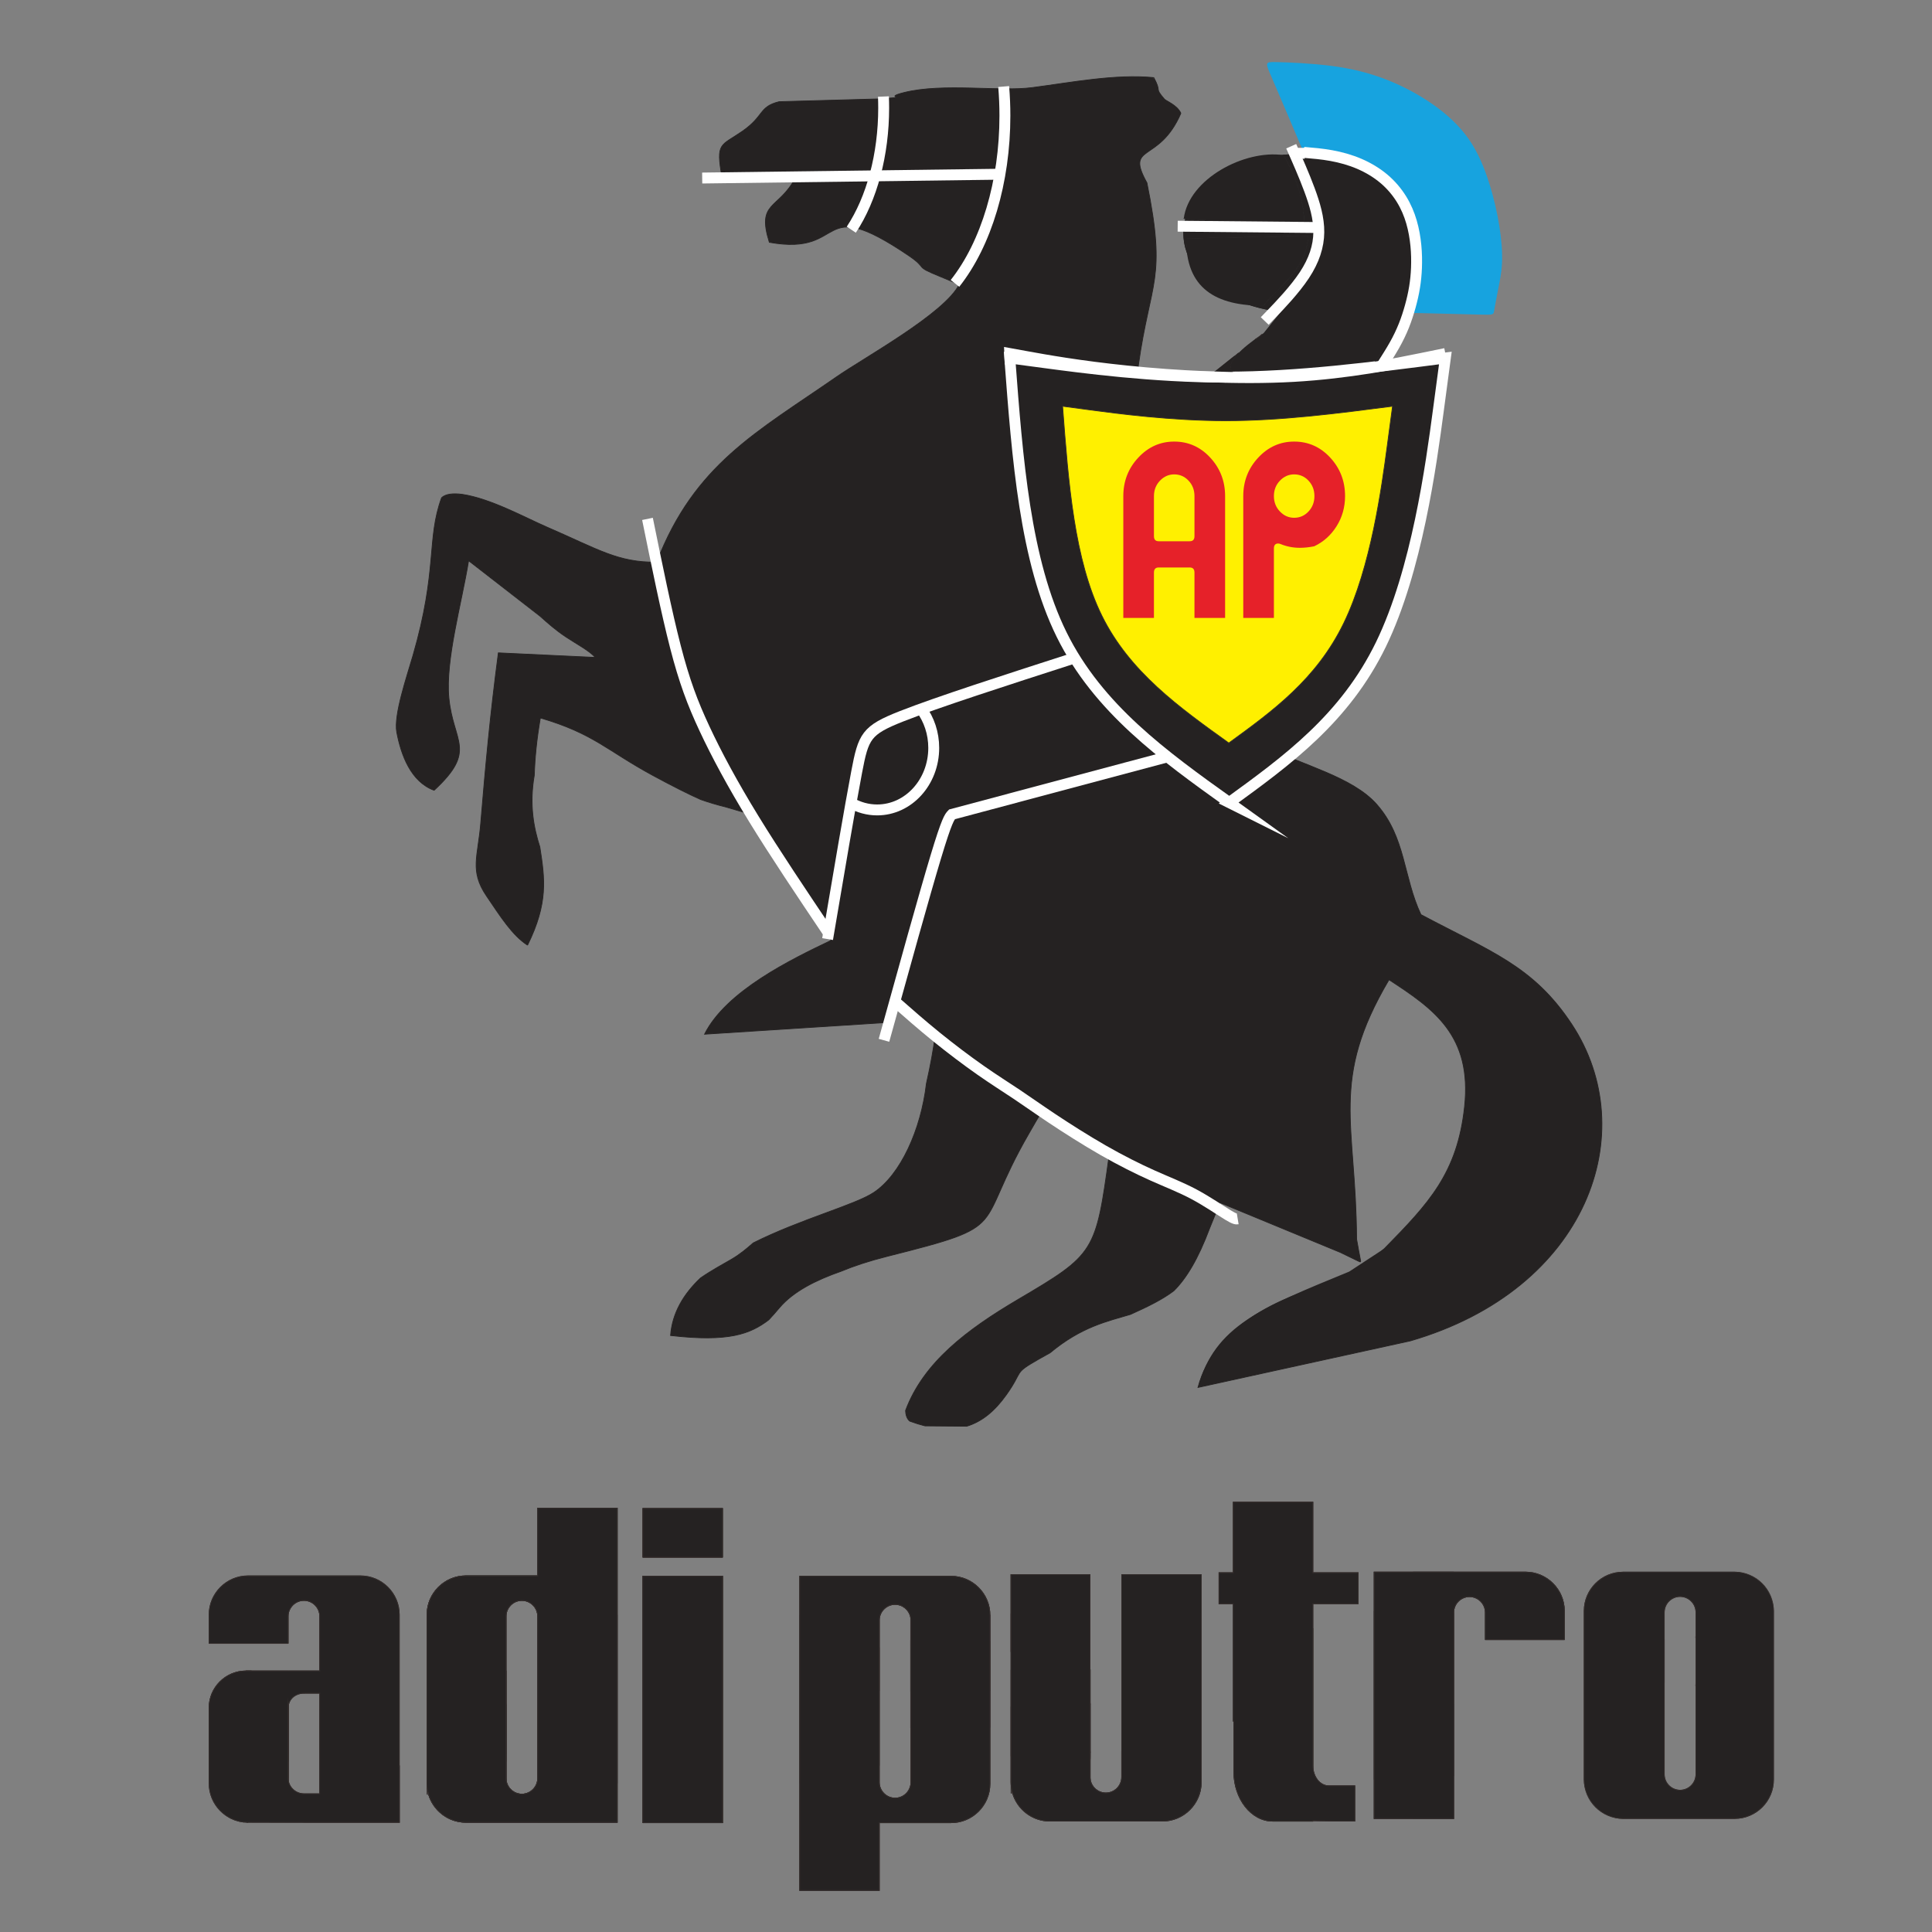 <?xml version="1.0" encoding="UTF-8"?>
<!DOCTYPE svg PUBLIC "-//W3C//DTD SVG 1.1//EN" "http://www.w3.org/Graphics/SVG/1.1/DTD/svg11.dtd">
<!-- Creator: CorelDRAW 2019 (64-Bit) -->
<svg xmlns="http://www.w3.org/2000/svg" xml:space="preserve" width="500mm" height="500mm" version="1.1" style="shape-rendering:geometricPrecision; text-rendering:geometricPrecision; image-rendering:optimizeQuality; fill-rule:evenodd; clip-rule:evenodd"
viewBox="0 0 50000 50000"
 xmlns:xlink="http://www.w3.org/1999/xlink">
 <rect x="0" y="0" width="50000" height="50000" fill="#808080" stroke="none"/>
 <defs>
  <style type="text/css">
   <![CDATA[
    .str2 {stroke:#FEFEFE;stroke-width:282.22;stroke-miterlimit:22.926}
    .str5 {stroke:#FEFEFE;stroke-width:282.22;stroke-miterlimit:22.926}
    .str4 {stroke:white;stroke-width:282.22;stroke-miterlimit:22.926}
    .str1 {stroke:#332C2B;stroke-width:20;stroke-miterlimit:22.926}
    .str0 {stroke:#252222;stroke-width:20;stroke-miterlimit:22.926}
    .str3 {stroke:#252222;stroke-width:20;stroke-miterlimit:22.926}
    .fil0 {fill:none}
    .fil4 {fill:#FFF000}
    .fil6 {fill:#E62129}
    .fil5 {fill:#E62129}
    .fil2 {fill:#7789A4}
    .fil7 {fill:#17A3DF}
    .fil3 {fill:#252222}
    .fil1 {fill:#252222}
   ]]>
  </style>
 </defs>
 <g id="Layer_x0020_1">
  <g id="_1657088790064">
   <path class="fil0 str0" d="M26332.6 28321.84c0.34,0.25 0.68,0.5 1.01,0.75m657.95 475c39.65,27.77 79.39,55.44 119.2,82.99m7573.69 3529.45c183,88.79 365.99,177.57 454.55,220.49 88.56,42.93 82.68,39.99 61.92,-60.98 -20.75,-100.97 -56.38,-299.96 -92.01,-498.96m-11950.8 -6156.03c178.24,173.83 342.9,320.52 510.69,465.6 173.67,150.15 350.72,298.59 527.78,447.01m5263.69 -17367.41c77.76,3104.06 155.51,6208.12 206.15,7766.03 50.64,1557.91 74.15,1569.66 387.58,1584.28 313.44,14.62 916.78,32.1 1520.13,49.58m0 0c413.56,161.26 827.13,322.53 1240.69,483.79m-5859.65 9479.5c1.58,1.29 3.17,2.58 4.75,3.87m-7407.16 -7649.63c53.32,72.41 106.65,144.82 156.13,215.45m641.44 1244.63c72.11,130.26 157.88,276.64 219.38,373.64 75.1,118.45 114.03,163.29 248.16,323.81 132.2,158.22 356.91,428.84 577.27,678.61m-4270.75 -9781.2c-38.78,100.22 -81.36,205.15 -129.81,316.25m-5036.58 -1755.89c-240.84,-30.41 -424.32,-7.91 -529.21,87.53m-193.88 7572.59c1119.83,-1037.82 494.89,-1233.26 383.18,-2385.26 -95.08,-979.63 327.21,-2438.6 509.4,-3557.05l1844.44 1431.66m-1624.92 6702.45c47.8,155.02 109.4,304.6 186.28,454.08m1119.49 1362.27c537.92,-1094.1 447.61,-1713.25 319.35,-2537.6m-143.98 -1864.17c13.01,-422.49 58.64,-908.12 156.29,-1479.22 1381.44,403.57 1724.76,845.59 2911.18,1487.74 520.01,281.5 923.29,483.74 1237.41,623.57m1553.85 637.73c135.56,401.04 302.99,749.4 584.09,1186.71 27.35,42.53 53.79,83.09 79.36,121.75m1044.81 1376.06c32.04,89.38 68.41,196.52 110.68,325.78 -1017.81,485.09 -2711.65,1305.43 -3272.08,2425.86l4759.74 -305.37c54.88,-181.68 109.77,-363.36 164.63,-545.03m817.17 2126.89c-140.02,1200.04 -671.7,2364.71 -1362.56,2821.16 -490.81,324.25 -1887.99,687.32 -3119.61,1304.39m-1362.91 907.02c-434.73,410.75 -731.9,899.15 -775.88,1488.41 1502.68,172.95 2059.62,-38.22 2541.4,-405.6m1876.96 -1258.5c323.73,-134.46 710.88,-264 1183.19,-382.91 3286.63,-827.56 2212.72,-654.77 3671.06,-3178.38 360.36,-623.73 221.34,-399.29 364.63,-539.44m1714.01 1091.15c-345.93,2525.22 -368.85,2569.35 -2352.52,3738.12 -1327.41,782.15 -2453.14,1630.5 -2917.28,2877.92m501.5 396.58l1081.98 9.18m2156.28 -1899.77c816.24,-680.41 1490.16,-816.93 2082.76,-994.94m1121.2 -610.65c320.29,-319.41 624.96,-813.15 929.13,-1626.25l265.51 -653.32 3110.32 1284.42m424.46 -339.45c-14.35,-3018.1 -705.98,-4101.61 838.68,-6716.07 1152.28,752.18 2155.15,1437.79 1954.43,3291.73 -185.64,1714.41 -920.12,2491.81 -2069.66,3663.03l-879.78 802.23c-1777.23,349.26 -3523.25,1196.94 -3948.76,2795.39l5494.19 -1205.18c4604.47,-1336.58 6019.19,-5411.48 4175.22,-8200.14 -996.91,-1507.61 -2090.4,-1869.08 -3899.43,-2831.94 -460.49,-978.94 -390.38,-1996.12 -1143.65,-2851.99 -633.69,-720.03 -1950.45,-1018.78 -2815.33,-1474.21m-3354.55 -9883.68c312.36,-2223.95 734.9,-2202.42 222.37,-4728.34 -572.03,-1030.88 306.28,-479.47 878.73,-1800.91m-660.39 -844.45c-33.55,-32.65 -61.76,-59.79 -88.36,-82.61m-2821.09 26794.19c512.88,359.19 1038.47,700.39 1581.65,1016.55 43.94,25.57 88,51 132.16,76.24m1856.03 -26959.92c-99.48,-214.89 -383.05,-314.87 -426.97,-366.06 -277.62,-323.62 -54.41,-150.61 -273.87,-556.62 -998.11,-96.48 -2129.55,126.46 -3148.05,258.97 -850.52,110.55 -2300.46,-123.82 -3309.72,126.74 -634.9,157.65 289.51,99.03 -660.41,166.06l-2578.81 71.87c-531.75,131.32 -377.02,367.43 -952.3,765.66 -560.73,388.27 -689.12,281.29 -526.26,1185.48l1898.1 24.88c-436.09,819.52 -1007.25,600.32 -672.84,1662.72 2056.12,372.45 1170.76,-1302.34 3599.23,339.62 540.89,365.78 102.6,256.32 842.75,554.88l472.4 197.98c-383.33,755.51 -2456.83,1891.24 -3180.24,2393.45 -2057.58,1428.27 -3669.83,2257.57 -4649.19,4792.22 -1008.35,12.52 -1519.43,-336.15 -2846.1,-909.69 -556.4,-240.56 -1450.22,-736.54 -2191.28,-846.21m-529.02 87.55c-393.99,1073.2 -94.53,1855.86 -742.59,4088.96 -153.99,530.65 -501.75,1541.56 -418.63,1978.39 114.12,599.88 367.26,1283.89 967.34,1505.24m2737 -4510.67c229.04,203.43 405.95,362.18 678.38,543.94 248.09,165.6 621.73,364.31 752.95,527.54l-2506.02 -117.96c-212.51,1614.35 -328.37,2870.15 -456.94,4418.2 -70.87,853.26 -291.25,1222.61 148.41,1870.67 366.8,540.68 668.04,1020.64 1064.09,1276.43m319.34 -2537.6c-155.86,-490.68 -279.79,-1083.48 -143.97,-1864.17m4304.88 632.09c203.86,71.76 419.5,136.81 648.79,192.89l581.95 171.64c122.09,47.33 227.5,144.25 323.11,273.21m601.2 1213.23c123.37,257.58 259.44,497.11 427.42,669.68m7878.85 6614.72c36.92,21.43 73.93,42.74 111,63.94m-5269.58 6614.41c5.98,215.02 111.46,272.78 112.57,275.41 135.33,49.8 264.83,90.12 388.94,121.17m1081.97 9.18c400.83,-121.86 731.3,-400.65 1028.16,-818.74 452.46,-637.18 158.84,-530.37 830.95,-914.89 101,-57.78 200.05,-113.1 297.17,-166.14m2082.75 -994.94c450.75,-202.91 821.84,-384.16 1121.21,-610.65m-1673.92 -3516.44l-111.22 -62.31m111 63.94c-37.07,-21.2 -74.08,-42.51 -111,-63.94l111.22 62.31m-4508.99 -3061.58c-34.24,305.18 -116.95,750.88 -221.3,1214.28m-4482.17 4125.54c-159.82,141.56 -338.18,293.08 -564.16,424.44 -222.6,129.37 -520.85,289.27 -798.75,482.59m1765.52 1082.81c95.31,-100.01 185.14,-205.52 274.31,-310.7 362.43,-427.57 945.87,-718.18 1602.65,-947.81m2968.34 -884.81c219,-88.46 413.56,-185.71 573.91,-296.78m1580.24 -2836.87c14.12,-11.08 33.46,-28.99 60,-56.92m-621.57 -500.29l-1 -0.8m0 0l1 0.8m621.57 500.29c2.23,0.73 4.46,1.47 6.69,2.2m148.78 55.4c-39.69,-27.5 -79.43,-55.17 -119.08,-82.94m-657.95 -475c-0.33,-0.25 -0.67,-0.5 -1.01,-0.75"/>
   <path class="fil0 str1" d="M6416.7 47160.68c-7.53,0 -15.06,-0.11 -22.56,-0.29 7.5,0.17 15.02,0.28 22.56,0.29zm-31.22 -0.56c-4.88,-0.15 -9.75,-0.33 -14.6,-0.56 4.86,0.23 9.72,0.41 14.6,0.56zm-313.77 -61.07c-6.56,-2.42 -13.07,-4.93 -19.56,-7.48 6.49,2.55 13,5.06 19.56,7.48zm241.22 56.17c-7.35,-0.76 -14.68,-1.61 -21.99,-2.53 7.31,0.92 14.64,1.76 21.99,2.53zm-26.11 -3.08c-6.2,-0.82 -12.34,-1.69 -18.5,-2.61 6.15,0.92 12.32,1.8 18.5,2.61zm-28.99 -4.27c-4.24,-0.69 -8.45,-1.37 -12.66,-2.12l12.66 2.12zm-45.61 -8.42c-4.79,-1.01 -9.59,-2.06 -14.35,-3.14 4.78,1.07 9.55,2.13 14.35,3.14zm-22.81 -5.04c-6.99,-1.64 -13.89,-3.33 -20.82,-5.11 6.91,1.77 13.85,3.48 20.82,5.11zm-28.5 -7.16c-4.7,-1.24 -9.36,-2.5 -14.02,-3.82 4.66,1.31 9.33,2.58 14.02,3.82zm-68.03 -20.68c-5.3,-1.82 -10.55,-3.69 -15.82,-5.6 5.25,1.91 10.53,3.78 15.82,5.6zm-112.1 -46.32c-5.16,-2.51 -10.29,-5.08 -15.39,-7.67 5.11,2.6 10.23,5.17 15.39,7.67zm-25.65 -12.96c-4.63,-2.41 -9.24,-4.82 -13.8,-7.31 4.57,2.48 9.18,4.9 13.8,7.31zm-80.88 -47.09c-3.85,-2.5 -7.67,-5.04 -11.47,-7.57 3.81,2.54 7.62,5.08 11.47,7.57zm-80.53 -57.88c-1.89,-1.47 -3.71,-2.96 -5.54,-4.46l5.54 4.46z"/>
   <path class="fil0 str1" d="M7462.51 45394.94c-4.4,-23.97 -6.71,-48.66 -6.71,-73.86l0 -1236.65m0 -1553.84l0 -702.02c0,-225.56 184.54,-410.1 410.1,-410.1 225.56,0 410.1,184.54 410.1,410.1l0 1416.39m0 575.11l0 1501.01c0,12.92 -0.61,25.72 -1.79,38.34"/>
   <path class="fil0 str1" d="M5412.05 46155.26l0 -1957.86m952.44 -952.44l1098.02 0m0 892.91l0 1958.65"/>
   <line class="fil0 str1" x1="5412.05" y1="42530.59" x2="7455.8" y2= "42530.59" />
   <line class="fil0 str1" x1="7462.51" y1="43244.96" x2="8276" y2= "43244.96" />
   <path class="fil0 str1" d="M5412.05 45481.68l0 -1284.28c0,-523.85 428.59,-952.44 952.44,-952.44l145.58 0m945.73 839.47c4.42,37.06 6.71,74.77 6.71,112.97l0 1284.28c0,38.21 -2.29,75.91 -6.71,112.97"/>
   <path class="fil0 str1" d="M7455.8 46022.66l0 -1521.05 6.71 0m811.7 0l0 1931.46"/>
   <path class="fil0 str1" d="M5412.05 42530.59l0 -741.7c0,-552.99 452.44,-1005.42 1005.4,-1005.42l2910.45 0c552.96,0 1005.4,452.43 1005.4,1005.42l0 3913.6m-3916.6 1458.19c-552.62,-0.4 -1004.65,-452.68 -1004.65,-1005.42l0 -1957.86"/>
   <path class="fil0 str1" d="M7462.51 45394.94c-4.4,-23.97 -6.71,-48.66 -6.71,-73.86l0 -1236.65m0 -1553.84l0 -702.02c0,-225.56 184.54,-410.1 410.1,-410.1 225.56,0 410.1,184.54 410.1,410.1l0 1416.39m0 575.11l0 1501.01c0,12.92 -0.61,25.72 -1.79,38.34"/>
   <path class="fil0 str1" d="M5412.05 46155.26l0 -1957.86m952.44 -952.44l1098.02 0m0 892.91l0 1958.65"/>
   <line class="fil0 str1" x1="5412.05" y1="42530.59" x2="7455.8" y2= "42530.59" />
   <line class="fil0 str1" x1="7462.51" y1="43244.96" x2="8276" y2= "43244.96" />
   <path class="fil0 str1" d="M5412.05 45481.68l0 -1284.28c0,-523.85 428.59,-952.44 952.44,-952.44l145.58 0m945.73 839.47c4.42,37.06 6.71,74.77 6.71,112.97l0 1284.28c0,38.21 -2.29,75.91 -6.71,112.97"/>
   <path class="fil0 str1" d="M7865.9 46422.76c-225.56,0 -410.1,-181.75 -410.1,-403.91l0 -1800.81c0,-269.9 212.08,-402.55 420.55,-397.97m399.65 397.97l0 1800.81c0,12.73 -0.61,25.33 -1.79,37.76"/>
   <path class="fil0 str1" d="M7455.8 46022.66l0 -1521.05 6.71 0m811.7 0l0 1931.46"/>
   <path class="fil0 str1" d="M14967.9 47160.68l-2910.45 0c-552.96,0 -1005.4,-452.43 -1005.4,-1005.42l0 -4366.37c0,-552.99 452.44,-1005.42 1005.4,-1005.42l1858.55 0m2057.3 1005.42l0 4366.37"/>
   <path class="fil0 str1" d="M13102.51 45394.94c-4.4,-23.97 -6.71,-48.66 -6.71,-73.86l0 -3492.51c0,-225.56 184.54,-410.1 410.1,-410.1 225.56,0 410.1,184.54 410.1,410.1l0 3492.51"/>
   <path class="fil0 str1" d="M13095.8 43244.96l6.71 0 0 2851.56m-2010.88 337.6l-39.58 0 0 -3189.16"/>
   <line class="fil0 str1" x1="13102.51" y1="43824.13" x2="13095.8" y2= "43824.13" />
   <path class="fil0 str1" d="M13095.8 44084.43c4.42,37.06 6.71,74.77 6.71,112.97l0 1284.28c0,38.21 -2.29,75.91 -6.71,112.97m-2043.75 -112.97l0 -1284.28"/>
   <path class="fil0 str1" d="M13916 44194.23l0 1828.43c0,225.56 -184.54,410.1 -410.1,410.1 -225.56,0 -410.1,-184.54 -410.1,-410.1l0 -1828.43c0,-25.2 2.31,-49.89 6.71,-73.86"/>
   <line class="fil0 str1" x1="7865.9" y1="46422.76" x2="8274.21" y2= "46423.07" />
   <line class="fil0 str1" x1="7855.54" y1="43820.07" x2="8276" y2= "43820.07" />
   <path class="fil0 str1" d="M29029.88 40752.95l1051.9 0c16.64,0 33.21,0.41 49.65,1.22m955.75 1005.42l0 4365.15c0,552.99 -452.44,1005.42 -1005.4,1005.42l-2910.45 0c-552.96,0 -1005.4,-452.43 -1005.4,-1005.42l0 -4366.37m1005.4 -1005.42l1038.35 0"/>
   <path class="fil0 str1" d="M28216.39 45364.42c-4.4,-23.97 -6.71,-48.66 -6.71,-73.86l0 -3492.51m820.2 0l0 3492.51c0,12.92 -0.61,25.72 -1.79,38.34"/>
   <path class="fil0 str1" d="M26165.93 43214.44l0 3189.16 39.58 0m2010.88 -337.6l0 -2851.56 -6.71 0 0 -2461.49"/>
   <line class="fil0 str1" x1="28216.39" y1="43793.61" x2="28209.68" y2= "43793.61" />
   <path class="fil0 str1" d="M28209.68 44053.91c4.42,37.06 6.71,74.77 6.71,112.97l0 1284.28c0,38.21 -2.29,75.91 -6.71,112.97m-2043.75 -112.97l0 -1284.28"/>
   <path class="fil0 str1" d="M29029.88 44163.71l0 1828.43c0,225.56 -184.54,410.1 -410.1,410.1 -225.56,0 -410.1,-184.54 -410.1,-410.1l0 -1828.43c0,-25.2 2.31,-49.89 6.71,-73.86"/>
   <path class="fil0 str1" d="M28209.68 45992.14l0 -1521.05 6.71 0m811.7 857.81l0 701.58"/>
   <path class="fil0 str1" d="M13916 46114.58l0 -3855.31m0 -1475.8l0 -1752.25 2057.3 0 0 8129.46 -2057.3 0"/>
   <path class="fil0 str1" d="M18697.02 40793.3l0 6377.21 -2057.3 0 0 -1046.1 0 -5331.11m0 -492.11l0 -1260.14 2057.3 0 0 1260.14"/>
   <path class="fil0 str1" d="M16639.72 40793.3l2057.3 0m0 -492.11l-2057.3 0"/>
   <polyline class="fil0 str1" points="10333.3,45702.49 10337.06,45702.49 10337.06,47163.27 8277.97,47163.27 6394.14,47160.39 "/>
   <path class="fil0 str1" d="M21703.06 40793.73l2910.45 0c552.96,0 1005.4,452.43 1005.4,1005.42l0 4366.37c0,552.99 -452.44,1005.42 -1005.4,1005.42l-1858.55 0m-2057.3 -1005.42l0 -4366.37"/>
   <path class="fil0 str1" d="M23568.45 42559.47c4.4,23.97 6.71,48.66 6.71,73.86l0 3492.51c0,225.56 -184.54,410.1 -410.1,410.1 -225.56,0 -410.1,-184.54 -410.1,-410.1l0 -3492.51"/>
   <path class="fil0 str1" d="M23575.16 44709.45l-6.71 0 0 -2851.56m2050.46 -58.74l0 2910.3"/>
   <line class="fil0 str1" x1="23568.45" y1="44130.28" x2="23575.16" y2= "44130.28" />
   <path class="fil0 str1" d="M23575.16 43869.98c-4.42,-37.06 -6.71,-74.77 -6.71,-112.97l0 -1284.28c0,-38.21 2.29,-75.91 6.71,-112.97m2043.75 112.97l0 1284.28"/>
   <path class="fil0 str1" d="M22754.96 43760.18l0 -1828.43c0,-225.56 184.54,-410.1 410.1,-410.1 225.56,0 410.1,184.54 410.1,410.1l0 1828.43c0,25.2 -2.31,49.89 -6.71,73.86"/>
   <path class="fil0 str1" d="M22754.96 41839.83l0 3855.31m0 1475.8l0 1752.25 -2057.3 0 0 -8129.46 2057.3 0"/>
   <path class="fil0 str1" d="M40484.93 42432.91l0 -741.7c0,-552.99 -452.44,-1005.42 -1005.4,-1005.42l-2910.45 0m-1005.4 1005.42l0 4366.37m1005.4 1005.42l1051.9 0"/>
   <path class="fil0 str1" d="M38441.18 42432.91l0 -702.02c0,-225.56 -184.54,-410.1 -410.1,-410.1 -225.56,0 -410.1,184.54 -410.1,410.1l0 3492.51c0,12.92 0.61,25.72 1.79,38.34"/>
   <line class="fil0 str1" x1="40484.93" y1="42432.91" x2="38441.18" y2= "42432.91" />
   <path class="fil0 str1" d="M37620.98 44096.55l0 1828.43c0,12.92 0.61,25.72 1.79,38.34"/>
   <line class="fil0 str1" x1="37622.77" y1="45261.74" x2="37622.77" y2= "45963.32" />
   <line class="fil0 str1" x1="29029.88" y1="43714.24" x2="29029.88" y2= "40752.95" />
   <polyline class="fil0 str1" points="28209.68,42751.77 28209.68,40752.95 26165.93,40752.95 26165.93,42751.77 "/>
   <polyline class="fil0 str1" points="28209.68,42751.77 28209.68,40752.95 26165.93,40752.95 26165.93,42751.77 "/>
   <polyline class="fil0 str1" points="30131.43,40754.17 31089.5,40754.17 31089.5,41759.59 31087.18,41759.59 "/>
   <path class="fil0 str1" d="M33975.76 47130.98l-1038.48 0c-552.96,0 -1005.4,-575.66 -1005.4,-1279.27l0 -3703m0 3271.02l0 -3271.02m2453.85 4068.81l675.27 0 0 911.87 -475.91 0m-609.33 -1433.21l0 -4193.27m0 5628.07l0 -12.72 609.33 11.13m-609.46 -1446.4l0 -1935.35 6.71 0m403.39 2469.88c-225.56,0 -410.1,-234.8 -410.1,-521.8l0 -2326.45c0,-32.07 2.31,-63.48 6.71,-93.98m-6.71 -58.45c4.42,47.15 6.71,95.13 6.71,143.73l0 1634.09c0,48.62 -2.29,96.58 -6.71,143.74m-2043.75 -143.74l0 -1634.09m2050.46 -474.93l-6.71 0m0 -736.93l6.71 0 0 3628.26m-2050.46 74.74l0 -3703m2050.46 2735.59c-4.4,-30.51 -6.71,-61.91 -6.71,-93.98l0 -3287.41"/>
   <path class="fil0 str1" d="M18697.02 40793.3l0 6377.21 -2057.3 0 0 -1046.1 0 -5331.11m0 -492.11l0 -1260.14 2057.3 0 0 1260.14"/>
   <polyline class="fil0 str1" points="37620.98,41730.89 37620.98,47063 35563.68,47063 35563.68,40685.79 37620.98,40685.79 "/>
   <rect class="fil0 str1" x="40998.35" y="40686.48" width="4899.84" height="6375.8" rx="1006.64" ry="1006.64"/>
   <path class="fil0 str1" d="M43884.3 42354.26c4.4,23.97 6.71,48.66 6.71,73.86l0 3492.51c0,225.56 -184.54,410.1 -410.1,410.1 -225.56,0 -410.1,-184.54 -410.1,-410.1l0 -3492.51"/>
   <path class="fil0 str1" d="M43070.81 43554.97l0 -1828.43c0,-225.56 184.54,-410.1 410.1,-410.1 225.56,0 410.1,184.54 410.1,410.1l0 1828.43c0,25.2 -2.31,49.89 -6.71,73.86"/>
   <path class="fil0 str1" d="M31931.88 44542.39l-13.34 0 0 -3039.48m0 -800.19l0 -1825.79 2057.3 0 -0.07 1825.79"/>
   <path class="fil0 str1" d="M33975.77 40702.72l1171 0 0 800.19 -1171.14 0m-2057.09 0l-370.1 0 0 -800.19 370.1 0"/>
   <path class="fil1 str1" d="M7455.8 44501.61l0 -283.57 0 -133.61c2.43,20.41 4.22,41.03 5.34,61.81 0.43,-2.81 0.89,-5.59 1.37,-8.36 36.21,-207.96 213.29,-313.89 393.03,-317.81 6.94,-0.15 13.87,-0.15 20.81,0l399.65 0 0 397.97 0 1103.04 0 697.77c0,12.73 -0.61,25.33 -1.79,37.76l0 366.46 -408.31 -0.31c-200.36,0 -368.35,-143.41 -403.39,-331.16 -4.18,-22.4 -6.47,-45.44 -6.71,-68.94l0 -428.01 0 -273.57 0 -819.47zm2877.5 1200.88l0 -3913.6c0,-552.99 -452.44,-1005.42 -1005.4,-1005.42l-2910.45 0c-552.96,0 -1005.4,452.43 -1005.4,1005.42l0 741.7 2043.75 0 0 -702.02c0,-225.56 184.54,-410.1 410.1,-410.1 225.56,0 410.1,184.54 410.1,410.1l0 1416.39 -813.49 0 -1098.02 0c-523.85,0 -952.44,428.59 -952.44,952.44l0 1957.86c0,545.2 439.78,992.66 982.09,1005.13l1883.83 2.88 2059.09 0 0 -1460.78 -3.76 0zm-2877.5 -381.41l0 -819.47 0 819.47z"/>
   <path class="fil2 str1" d="M11052.05 46155.26c0,96.65 13.82,190.23 39.58,278.86 121.64,418.46 509.51,726.56 965.82,726.56l1858.55 0 2057.3 0 0 -8129.46 -2057.3 0 0 1752.25 -1858.55 0c-552.96,0 -1005.4,452.43 -1005.4,1005.42l0 4366.37zm2043.75 -1961.03l0 -109.8 0 -260.3 0 -579.17 0 -1416.39c0,-225.56 184.54,-410.1 410.1,-410.1 225.56,0 410.1,184.54 410.1,410.1l0 430.7 0 3763.39c0,225.56 -184.54,410.1 -410.1,410.1 -200.36,0 -368.36,-145.61 -403.39,-336.24 -4.41,-23.97 -6.71,-48.66 -6.71,-73.86l0 -428.01 0 -273.57 0 -1126.85z"/>
   <polygon class="fil2 str1" points="16639.72,40793.3 16639.72,46124.41 16639.72,47170.51 18697.02,47170.51 18697.02,40793.3 "/>
   <polygon class="fil2 str1" points="16639.72,40301.19 18697.02,40301.19 18697.02,39041.05 16639.72,39041.05 "/>
   <path class="fil2 str1" d="M20697.66 40793.73l0 8129.46 2057.3 0 0 -1752.25 1858.55 0c552.96,0 1005.4,-452.43 1005.4,-1005.42l0 -4366.37c0,-552.99 -452.44,-1005.42 -1005.4,-1005.42l-1858.55 0 -2057.3 0zm2057.3 1839.6l0 -701.58c0,-225.56 184.54,-410.1 410.1,-410.1 200.36,0 368.36,145.61 403.39,336.24 4.41,23.97 6.71,48.66 6.71,73.86l0 428.01 0 273.57 0 1126.85 0 109.8 0 260.3 0 579.17 0 1416.39c0,225.56 -184.54,410.1 -410.1,410.1 -225.56,0 -410.1,-184.54 -410.1,-410.1l0 -2365.66 0 -1126.85z"/>
   <path class="fil2 str1" d="M26165.93 42751.77l0 462.67 0 2910.3c0,96.65 13.82,190.23 39.58,278.86 121.64,418.46 509.51,726.56 965.82,726.56l2910.45 0c552.96,0 1005.4,-452.43 1005.4,-1005.42l0 -4365.15 2.32 0 0 -1005.42 -958.07 0c-16.44,-0.81 -33.01,-1.22 -49.65,-1.22l-1051.9 0 0 1045.1 0 2365.66 0 1126.85 0 701.58c0,12.92 -0.61,25.71 -1.79,38.34 -19.49,207.76 -195.67,371.76 -408.31,371.76 -200.36,0 -368.36,-145.61 -403.39,-336.24 -4.41,-23.97 -6.71,-48.66 -6.71,-73.86l0 -428.01 0 -273.57 0 -819.47 0 -307.38 0 -109.8 0 -260.3 0 -579.17 0 -2461.49 -2043.75 0 0 1998.82z"/>
   <path class="fil2 str1" d="M31931.88 44542.39l0 1309.32c0,703.61 452.44,1279.27 1005.4,1279.27l1038.48 0 0 -12.72 609.33 11.13 475.91 0 0 -911.87 -675.27 0c-225.44,0 -409.9,-234.55 -410.1,-521.34 0,-0.15 0,-0.31 0,-0.46l0 -557.32 0 -348.08 0 -1042.68 0 -378.37 0 -152.43 0 -331.2 0 -736.93 0 -645.8 1171.14 0 0 -800.19 -1171 0 0.07 -1825.79 -2057.3 0 0 1825.79 -370.1 0 0 800.19 370.1 0 0 3039.48 13.34 0z"/>
   <path class="fil2 str1" d="M35563.68 40685.79l0 6377.21 2057.3 0 0 -1138.02 0 -701.58 0 -3492.51c0,-225.56 184.54,-410.1 410.1,-410.1 225.56,0 410.1,184.54 410.1,410.1l0 702.02 2043.75 0 0 -741.7c0,-552.99 -452.44,-1005.42 -1005.4,-1005.42l-1858.55 0 -2057.3 0z"/>
   <path class="fil1 str1" d="M40998.35 41693.12l0 4362.52c0,553.66 452.98,1006.64 1006.64,1006.64l2886.56 0c553.66,0 1006.64,-452.98 1006.64,-1006.64l0 -4362.52c0,-553.66 -452.98,-1006.64 -1006.64,-1006.64l-2886.56 0c-553.66,0 -1006.64,452.98 -1006.64,1006.64zm2072.46 735l0 -701.58c0,-225.56 184.54,-410.1 410.1,-410.1 225.56,0 410.1,184.54 410.1,410.1l0 701.58 0 1126.85 0 2365.66c0,225.56 -184.54,410.1 -410.1,410.1 -225.56,0 -410.1,-184.54 -410.1,-410.1l0 -3492.51z"/>
   <path class="fil2 str1" d="M15973.3 47160.68l0 -8129.46 -2057.3 0 0 1752.25 -1858.55 0c-552.96,0 -1005.4,452.43 -1005.4,1005.42l0 1456.07 0 2910.3c0,96.65 13.82,190.23 39.58,278.86 121.64,418.46 509.51,726.56 965.82,726.56l1858.55 0 2057.3 0zm-2057.3 -1839.6l0 701.58c0,225.56 -184.54,410.1 -410.1,410.1 -200.36,0 -368.36,-145.61 -403.39,-336.24 -4.41,-23.97 -6.71,-48.66 -6.71,-73.86l0 -428.01 0 -273.57 0 -1126.85 0 -109.8 0 -260.3 0 -579.17 0 -1416.39c0,-225.56 184.54,-410.1 410.1,-410.1 225.56,0 410.1,184.54 410.1,410.1l0 2365.66 0 1126.85zm-820.2 -1126.85l0 1126.85 0 -1126.85z"/>
   <polygon class="fil2 str1" points="16639.72,40793.3 16639.72,46124.41 16639.72,47170.51 18697.02,47170.51 18697.02,40793.3 "/>
   <path class="fil1 str1" d="M20697.66 40793.73l0 8129.46 2057.3 0 0 -1752.25 1858.55 0c552.96,0 1005.4,-452.43 1005.4,-1005.42l0 -4366.37c0,-552.99 -452.44,-1005.42 -1005.4,-1005.42l-1858.55 0 -2057.3 0zm2057.3 1138.02c0,-225.56 184.54,-410.1 410.1,-410.1 200.36,0 368.36,145.61 403.39,336.24 4.41,23.97 6.71,48.66 6.71,73.86l0 428.01 0 273.57 0 1126.85 0 109.8 0 260.3 0 579.17 0 1416.39c0,225.56 -184.54,410.1 -410.1,410.1 -225.56,0 -410.1,-184.54 -410.1,-410.1l0 -2365.66 0 -1828.43zm0 701.58l0 -701.58 0 701.58zm0 1126.85l0 -1126.85 0 1126.85zm820.2 0l0 -1126.85 0 1126.85z"/>
   <path class="fil1 str1" d="M13095.8 45321.08l0 -1126.85 0 -109.8 0 -260.3 0 -579.17 0 -1416.39c0,-225.56 184.54,-410.1 410.1,-410.1 225.56,0 410.1,184.54 410.1,410.1l0 430.7 0 1934.96 0 1828.43c0,225.56 -184.54,410.1 -410.1,410.1 -200.36,0 -368.36,-145.61 -403.39,-336.24 -4.41,-23.97 -6.71,-48.66 -6.71,-73.86l0 -428.01 0 -273.57zm820.2 -3061.81l0 -430.7 0 430.7zm0 1934.96l0 -1934.96 0 3763.39 0 -1828.43zm2057.3 2966.45l0 -8129.46 -2057.3 0 0 1752.25 -1858.55 0c-552.96,0 -1005.4,452.43 -1005.4,1005.42l0 1456.07 0 2910.3c0,96.65 13.82,190.23 39.58,278.86 121.64,418.46 509.51,726.56 965.82,726.56l1858.55 0 2057.3 0z"/>
   <polygon class="fil2 str1" points="16639.72,40793.3 16639.72,46124.41 16639.72,47170.51 18697.02,47170.51 18697.02,40793.3 "/>
   <polygon class="fil1 str1" points="16639.72,40301.19 18697.02,40301.19 18697.02,39041.05 16639.72,39041.05 "/>
   <polygon class="fil1 str1" points="18697.02,40793.3 16639.72,40793.3 16639.72,46124.41 16639.72,47170.51 18697.02,47170.51 "/>
   <path class="fil1 str1" d="M26165.93 46124.74c0,96.65 13.82,190.23 39.58,278.86 121.64,418.46 509.51,726.56 965.82,726.56l2910.45 0c552.96,0 1005.4,-452.43 1005.4,-1005.42l0 -4365.15 2.32 0 0 -1005.42 -958.07 0c-16.44,-0.81 -33.01,-1.22 -49.65,-1.22l-1051.9 0 0 1045.1 0 2365.66 0 1126.85 0 701.58c0,12.92 -0.61,25.71 -1.79,38.34 -19.49,207.76 -195.67,371.76 -408.31,371.76 -200.36,0 -368.36,-145.61 -403.39,-336.24 -4.41,-23.97 -6.71,-48.66 -6.71,-73.86l0 -428.01 0 -273.57 0 -819.47 0 -307.38 0 -109.8 0 -260.3 0 -579.17 0 -2461.49 -2043.75 0 0 1005.42 0 4366.37z"/>
   <path class="fil1 str1" d="M31918.54 41502.91l0 3039.48 13.34 0 0 1309.32c0,703.61 452.44,1279.27 1005.4,1279.27l1038.48 0 0 -12.72 609.33 11.13 475.91 0 0 -911.87 -675.27 0c-225.44,0 -409.9,-234.55 -410.1,-521.34 0,-0.15 0,-0.31 0,-0.46l0 -557.32 0 -348.08 0 -1042.68 0 -378.37 0 -152.43 0 -331.2 0 -736.93 0 -645.8 1171.14 0 0 -800.19 -1171 0 0.07 -1825.79 -2057.3 0 0 1825.79 -370.1 0 0 800.19 370.1 0z"/>
   <path class="fil1 str1" d="M35563.68 40685.79l0 6377.21 2057.3 0 0 -1138.02 0 -701.58 0 -3492.51c0,-225.56 184.54,-410.1 410.1,-410.1 225.56,0 410.1,184.54 410.1,410.1l0 702.02 2043.75 0 0 -741.7c0,-552.99 -452.44,-1005.42 -1005.4,-1005.42l-1858.55 0 -2057.3 0z"/>
   <path class="fil1" d="M32814.82 19343.43c-413.56,-161.26 -827.13,-322.53 -1240.69,-483.79 -603.35,-17.48 -1206.69,-34.96 -1520.13,-49.58 -313.43,-14.62 -336.94,-26.37 -387.58,-1584.28 -50.64,-1557.91 -128.39,-4661.97 -206.15,-7766.03 312.36,-2223.95 734.9,-2202.42 222.37,-4728.34 -572.03,-1030.88 306.28,-479.47 878.73,-1800.91 -99.48,-214.89 -383.05,-314.87 -426.97,-366.06 -257.87,-300.6 -83.63,-172.71 -233.42,-478.39 -33.55,-32.65 -61.76,-59.79 -88.36,-82.61 -986.3,-85 -2097.9,132.96 -3100.14,263.35 -850.52,110.55 -2300.46,-123.82 -3309.72,126.74 -634.9,157.65 289.51,99.03 -660.41,166.06l-2578.81 71.87c-531.75,131.32 -377.02,367.43 -952.3,765.66 -560.73,388.27 -689.12,281.29 -526.26,1185.48l1898.1 24.88c-436.09,819.52 -1007.25,600.32 -672.84,1662.72 2056.12,372.45 1170.76,-1302.34 3599.23,339.62 540.89,365.78 102.6,256.32 842.75,554.88l472.4 197.98c-383.33,755.51 -2456.83,1891.24 -3180.24,2393.45 -1969.56,1367.17 -3531.07,2185.52 -4519.99,4475.98 -37.3,96.4 -78.12,197.15 -124.29,303.56 -1.64,4.22 -3.28,8.45 -4.91,12.68 -0.2,0 -0.41,0.01 -0.61,0.01 -1007.95,12.37 -1519.09,-336.28 -2845.49,-909.7 -556.35,-240.54 -1450.07,-736.46 -2191.09,-846.19 -240.84,-30.41 -424.32,-7.91 -529.21,87.53 -393.99,1073.2 -94.53,1855.86 -742.59,4088.96 -153.99,530.65 -501.75,1541.56 -418.63,1978.39 114.12,599.88 367.26,1283.89 967.34,1505.24 1119.83,-1037.82 494.89,-1233.26 383.18,-2385.26 -95.08,-979.63 327.21,-2438.6 509.4,-3557.05l1844.42 1431.64c229.04,203.43 405.95,362.18 678.38,543.94 248.09,165.6 621.73,364.31 752.95,527.54l-2506.02 -117.96c-212.51,1614.35 -328.37,2870.15 -456.94,4418.2 -49.12,591.42 -170.07,950.35 -93.27,1330.75 47.8,155.02 109.4,304.6 186.28,454.08 17.18,28.1 35.62,56.69 55.4,85.84 366.8,540.68 668.04,1020.64 1064.09,1276.43 537.92,-1094.1 447.61,-1713.25 319.34,-2537.6 -155.86,-490.68 -279.79,-1083.48 -143.97,-1864.17 13.01,-422.49 58.64,-908.12 156.29,-1479.22 1381.44,403.57 1724.76,845.59 2911.18,1487.74 520.01,281.5 923.29,483.74 1237.41,623.57 203.86,71.76 419.5,136.81 648.79,192.89l581.95 171.64c67.74,26.26 130.34,67.79 188.99,121.58 47.05,43.16 91.56,94.22 134.12,151.62 7.24,21.42 14.57,42.69 22.01,63.83 131.76,374.68 295.99,708.93 562.08,1122.88 5.74,8.93 11.45,17.77 17.11,26.53 21.31,32.95 42.05,64.68 62.25,95.22 72.11,130.26 157.88,276.64 219.38,373.64 51.49,81.21 85.97,127.81 145.79,200.82 27.43,33.48 60.2,72.52 102.37,122.99 132.2,158.22 356.91,428.84 577.27,678.61 32.04,89.38 68.41,196.52 110.68,325.78 -1017.81,485.09 -2711.65,1305.43 -3272.08,2425.86l4759.74 -305.37c54.88,-181.68 109.77,-363.36 164.63,-545.03 178.24,173.83 342.9,320.52 510.69,465.6 173.67,150.15 350.72,298.59 527.78,447.01 -34.24,305.18 -116.95,750.88 -221.3,1214.28 -140.02,1200.04 -671.7,2364.71 -1362.56,2821.16 -490.81,324.25 -1887.99,687.32 -3119.61,1304.38 -159.82,141.56 -338.18,293.08 -564.16,424.44 -222.6,129.37 -520.85,289.27 -798.75,482.59 -434.73,410.75 -731.9,899.15 -775.88,1488.41 1502.68,172.95 2059.62,-38.22 2541.4,-405.6 95.31,-100.01 185.14,-205.52 274.31,-310.7 362.43,-427.57 945.87,-718.18 1602.65,-947.8 323.73,-134.46 710.88,-264 1183.19,-382.91 843.34,-212.35 1399.57,-358.83 1785.15,-501.91 219,-88.46 413.56,-185.71 573.91,-296.78 472.14,-370.88 474.84,-931.01 1312,-2379.69 190.34,-329.45 241.36,-422.27 268.25,-457.18 11.64,-15.11 18.76,-19.36 30.7,-27.27 8.63,-8.33 18.35,-18.14 29.29,-29.65 2.23,0.73 4.46,1.47 6.69,2.2 8.32,-7.21 18.08,-16.18 29.67,-27.5 512.88,359.19 1038.47,700.39 1581.65,1016.55 7.05,4.1 14.09,8.2 21.17,12.25l111.22 62.31c-0.07,0.54 -0.15,1.09 -0.22,1.63 -345.72,2523.61 -369.06,2567.97 -2352.3,3736.49 -1327.41,782.15 -2453.14,1630.5 -2917.28,2877.92 5.98,215.02 111.46,272.78 112.57,275.41 135.33,49.8 264.83,90.12 388.93,121.17l1081.98 9.18c400.83,-121.86 731.3,-400.65 1028.16,-818.74 452.46,-637.18 158.84,-530.37 830.95,-914.89 101,-57.78 200.05,-113.1 297.17,-166.14 816.24,-680.41 1490.16,-816.93 2082.75,-994.94 450.75,-202.91 821.84,-384.16 1121.21,-610.65 320.29,-319.41 624.96,-813.15 929.13,-1626.25l265.51 -653.32 3110.32 1284.42c183,88.79 365.99,177.57 454.55,220.49 88.56,42.93 82.68,39.99 61.92,-60.98 -20.75,-100.97 -56.38,-299.96 -92.01,-498.96 -14.35,-3018.1 -705.98,-4101.61 838.68,-6716.07 1152.28,752.18 2155.15,1437.79 1954.43,3291.73 -185.64,1714.41 -920.12,2491.81 -2069.66,3663.03l-915.05 599.38c-2274.96,936.85 -3487.98,1399.79 -3913.49,2998.24l5494.19 -1205.18c4604.47,-1336.58 6019.19,-5411.48 4175.22,-8200.14 -996.91,-1507.61 -2090.4,-1869.08 -3899.43,-2831.94 -460.49,-978.94 -390.38,-1996.12 -1143.65,-2851.99 -633.69,-720.03 -1950.45,-1018.78 -2815.33,-1474.21z"/>
   <path class="fil3" d="M32702.8 8620.08c-2575.51,1745.49 1342.35,1095.08 2665.47,1089.31l1139.19 -1785.66c205.56,-670.4 220.07,-1556.17 45.45,-2184.67 -343.37,-1235.58 -1402.5,-1775.86 -2809.81,-1795.75 -24.12,3108.69 1824.58,1148.22 -1040.3,4676.77z"/>
   <path class="fil3" d="M30699.57 6169.59c-21.04,1296.99 773.14,1748.57 2005.83,1741.94 331.16,-464.37 1105.07,-904.7 1150.33,-1805.65l-3156.16 63.71z"/>
   <path class="fil3" d="M30635.28 5657.76c129.06,-38.06 -825.61,68.42 3111.95,71.3 1.64,-603.9 -271.67,-1295.15 -532.4,-1714.73 -1004.45,-146.17 -2449.43,612.36 -2579.55,1643.43z"/>
   <line class="fil0 str0" x1="33522.31" y1="7593.99" x2="34864.99" y2= "6218.89" />
   <path class="fil0 str1" d="M32489.56 8779.51c36.48,-12.96 119.98,-73.33 171.13,-130.71"/>
   <path class="fil1 str2" d="M31811.56 20771.04c1497.36,-1087.68 2994.71,-2175.45 3927.09,-4093.06 932.37,-1917.6 1299.67,-4665.14 1483.42,-6038.91 183.64,-1373.77 183.64,-1373.77 183.64,-1373.77 -1907.03,247.18 -3814.06,494.45 -5692.85,494.45 -1878.78,0 -3729.3,-247.27 -4654.57,-370.86 -925.26,-123.59 -925.26,-123.59 -925.26,-123.59 197.68,2620.4 395.46,5240.89 1341.86,7158.5 946.41,1917.6 2641.54,3132.42 4336.67,4347.24z"/>
   <path class="fil4 str1" d="M34776.17 16128.45c-706.29,1452.61 -1840.56,2276.61 -2974.82,3100.54 -1284.09,-920.24 -2568.17,-1840.48 -3285.09,-3293.09 -716.91,-1452.62 -866.73,-3437.67 -1016.48,-5422.66 0,0 0,0 700.9,93.62 700.9,93.62 2102.7,280.93 3525.9,280.93 1423.2,0 2867.81,-187.31 4312.41,-374.55 0,0 0,0 -139.11,1040.65 -139.19,1040.65 -417.43,3121.94 -1123.71,4574.56z"/>
   <g>
    <path class="fil5" d="M32562.82 11843.83c-258.16,276.4 -387.18,608.34 -387.18,996.86l0 3151.71 792.83 0 0 -1795.68c0,-87.08 36.47,-130.62 109.64,-130.62 20.43,0 40.74,4.41 61.05,13.04 158.57,65.31 325.21,98.02 500.05,98.02 117.94,0 242.01,-13.04 372.07,-39.23 239.81,-113.17 432.88,-286.18 579.33,-519.04 146.34,-232.97 219.5,-493.07 219.5,-780.41 0,-387.37 -128.1,-719.3 -384.18,-995.7 -256.2,-276.51 -567.1,-414.71 -933.05,-414.71 -361.92,0 -671.89,138.2 -930.06,415.76zm561.1 596.35c103.64,-108.76 226.66,-163.24 368.96,-163.24 146.33,0 270.28,54.48 371.95,163.24 101.67,108.85 152.45,241.59 152.45,398.3 0,156.71 -50.78,289.55 -152.45,398.41 -101.67,108.75 -225.62,163.23 -371.95,163.23 -142.3,0 -265.32,-54.48 -368.96,-163.23 -103.74,-108.86 -155.45,-241.7 -155.45,-398.41 0,-156.71 51.71,-289.45 155.45,-398.3z"/>
    <path class="fil6" d="M31705.71 15992.4l0 -3151.71c0,-388.52 -128.1,-720.46 -384.19,-996.86 -256.2,-277.56 -567.1,-415.76 -933.05,-415.76 -361.91,0 -671.78,138.2 -930.05,415.76 -258.17,276.4 -387.19,608.34 -387.19,996.86l0 3151.71 792.84 0 0 -1174.29c0,-88.14 40.62,-131.69 121.98,-131.69l804.95 0c81.25,0 121.87,43.55 121.87,131.69l0 1174.29 792.84 0zm-792.84 -3153.92l0 1038.3c0,87.08 -40.62,130.63 -121.87,130.63l-804.95 0c-81.36,0 -121.98,-43.55 -121.98,-130.63l0 -1038.3c0,-156.71 51.81,-289.45 155.45,-398.3 103.63,-108.76 226.65,-163.24 368.95,-163.24 146.33,0 270.39,54.48 371.95,163.24 101.67,108.85 152.45,241.59 152.45,398.3z"/>
   </g>
   <path class="fil0 str1" d="M27916.85 9417.71c-575.95,-71.07 -1150.12,-173.03 -1437.2,-224 -287.08,-50.98 -287.08,-50.98 -287.08,-50.98"/>
   <path class="fil0 str0" d="M26192.61 9042.73c0,33.58 -0.01,66.92 -0.04,100 0,0 0,0 287.08,50.98 287.08,50.97 861.25,152.93 1437.2,224"/>
   <path class="fil0 str1" d="M36507.46 7923.73c-49.55,171.54 -99.11,343.08 -164.05,509.18 -64.94,166.09 -145.27,326.75 -236.41,492.04 -91.13,165.29 -193.07,335.21 -280.35,425.58 -87.28,90.37 -159.88,101.19 -232.49,112 -1152.41,125.12 -2304.82,250.26 -3010.78,283.48 -705.96,33.21 -965.47,-25.5 -1077.47,-64.11 -111.99,-38.62 -76.48,-57.17 -40.96,-75.71 195.68,-156.02 391.34,-312.04 489.17,-390.05 97.84,-78.01 97.84,-78.01 95.12,-75.15 -2.71,2.86 -8.15,8.56 -13.58,14.28"/>
   <path class="fil1 str3" d="M36343.41 8432.91c64.94,-166.1 114.5,-337.64 164.05,-509.18l-986.79 1546.78c24.49,-2.66 48.99,-5.32 73.49,-7.98 72.61,-10.81 145.21,-21.63 232.49,-112 87.28,-90.37 189.22,-260.29 280.35,-425.58 91.14,-165.29 171.47,-325.95 236.41,-492.04z"/>
   <path class="fil1 str3" d="M32133.69 9755.43c-318.23,-90.42 -411.88,-273.33 -84.46,-614.45 0.21,-0.22 0.42,-0.46 0.64,-0.68 1.18,-1.45 -7.36,5.36 -95.75,75.84 -97.83,78.01 -293.49,234.03 -489.17,390.05 -35.52,18.54 -71.03,37.09 40.96,75.71 84.05,28.98 251.19,69.28 627.78,73.53z"/>
   <path class="fil0 str4" d="M26145.02 9424.13c-3.98,-91.34 -8,-182.88 -11.99,-274.43 0,0 0,0 447.71,81.35 447.72,81.34 1343.13,244.05 2597.22,371.74 1254.08,127.69 2866.82,220.38 4297.89,139.02 1431.07,-81.35 2680.47,-336.72 3305.17,-464.41 624.69,-127.7 624.69,-127.7 624.69,-127.7"/>
   <ellipse class="fil0 str0" cx="33620.16" cy="6040.82" rx="2984.87" ry="2044.24"/>
   <path class="fil1 str0" d="M33747.23 5729.06c-2209.23,-1.62 -2878.41,-35.84 -3063.01,-58.86 -32.14,120.2 -48.94,244.06 -48.94,370.61 0,161.91 27.49,319.41 79.43,470.45 -11.96,-106.72 -17.11,-220.51 -15.14,-341.67l3156.16 -63.72c-45.27,900.96 -819.16,1341.3 -1150.33,1805.65 -110.95,0.6 -218.34,-2.52 -321.91,-9.62 241.43,75.37 500.09,129.34 770.84,158.4 137.07,-171.45 259.28,-326.17 367.98,-466.31 1629.15,-2100.36 218.75,-920.17 220.56,-3595.72 -40.7,-1.12 -81.61,-1.69 -122.71,-1.69 -137.29,0 -272.41,6.35 -404.79,18.64 260.57,419.66 533.5,1110.38 531.86,1713.84z"/>
   <path class="fil0 str5" d="M33416.63 3784.46c166.83,376.93 333.67,753.85 471.46,1125.25 137.79,371.41 246.53,737.31 242.57,1101.26 -3.96,363.93 -120.63,725.94 -372.74,1108.38 -252.1,382.44 -639.64,785.33 -833.41,986.77 -193.76,201.45 -193.76,201.45 -193.76,201.45"/>
   <line class="fil0 str4" x1="34175.76" y1="5888.48" x2="30478.37" y2= "5853.9" />
   <path class="fil7" d="M36286.25 5059.64c173.66,243.69 278.64,514.56 297.7,800.76 120.44,606.03 89.42,1377.96 -94.43,1977.6 -24.76,85.72 -49.53,171.45 -76.21,256.49 0,0 0,0 372.66,9.27 372.66,9.27 1117.97,27.81 1490.63,37.08 372.66,9.27 372.66,9.27 391.2,-95.78 18.54,-105.05 55.6,-315.14 98.86,-531.41 43.25,-216.27 92.69,-438.71 105.05,-710.59 12.36,-271.88 -12.36,-593.2 -67.97,-945.4 -55.61,-352.21 -142.12,-735.31 -265.7,-1124.6 -123.58,-389.28 -284.25,-784.74 -525.24,-1130.77 -240.97,-346.03 -562.29,-642.63 -933.03,-902.15 -370.74,-259.53 -790.92,-481.97 -1223.46,-648.8 -432.53,-166.84 -877.43,-278.07 -1402.65,-346.03 -525.23,-67.98 -1130.78,-92.69 -1427.38,-98.87 -296.59,-6.18 -284.23,6.18 -116.31,393.62 167.94,387.44 491.45,1149.95 814.96,1912.48 0.01,-18.14 0.08,-36.47 0.23,-54.97 1157.29,16.37 2079.12,384.64 2561.09,1202.07z"/>
   <path class="fil0 str4" d="M33743.1 3943.31c236.02,19.9 472.05,39.81 713.54,83.83 241.5,44.02 488.48,112.14 721.51,212.1 233.02,99.97 452.08,231.77 637.42,388.1 185.35,156.33 336.99,337.18 454.25,526.56 117.28,189.37 200.18,387.27 259.32,590.13 59.15,202.86 94.53,410.69 113.82,610.93 19.28,200.23 22.49,392.87 15.61,572.45 -6.87,179.58 -23.8,346.12 -50.67,510.01 -26.86,163.87 -63.65,325.09 -109.38,490.57 -45.74,165.47 -100.43,335.2 -167.18,502.06 -66.73,166.87 -145.54,330.89 -243.53,504.3 -97.98,173.41 -215.15,356.21 -273.74,447.62 -58.58,91.39 -58.58,91.39 -58.58,91.39"/>
   <path class="fil0 str4" d="M33763.89 3966.75c-108.44,0.97 -216.87,1.96 -271.09,2.45 -54.22,0.49 -54.22,0.49 -54.22,0.49"/>
   <path class="fil0 str4" d="M25975.31 2239.46c21.04,250.5 31.59,503.14 31.59,756.1 0,1705.67 -478.55,3312.32 -1292.33,4338.81"/>
   <path class="fil0 str4" d="M22863.23 2498.43c4.11,98.41 6.17,197.03 6.17,295.68 0,1201.31 -304.52,2346.19 -837.85,3150.03"/>
   <line class="fil0 str4" x1="18172.7" y1="4607.48" x2="25878.45" y2= "4509.02" />
   <path class="fil0 str4" d="M27810.31 17027.08c-1778,573.34 -3556.01,1146.69 -4477.35,1509.8 -921.34,363.1 -986.01,515.97 -1162.41,1442.01 -176.41,926.04 -464.55,2625.26 -752.68,4324.47"/>
   <path class="fil0 str4" d="M30214.25 19586.14c-1858.64,496.26 -3717.27,992.53 -5575.91,1488.79 -64.78,67.8 -129.56,135.6 -423.05,1110.25 -293.5,974.64 -815.71,2856.12 -1337.92,4737.61"/>
   <path class="fil0 str4" d="M23839.55 18346.56c203.54,275.7 325.47,626.82 325.47,1009.15 0,886.49 -655.47,1605.14 -1464.03,1605.14 -244.3,0 -474.63,-65.62 -677.12,-181.63"/>
   <path class="fil0 str4" d="M16756.84 13428.99c246.94,1211.22 493.87,2422.43 723.18,3310.26 229.3,887.83 440.96,1452.28 751.98,2117.77 311.02,665.49 721.4,1432.03 1273.21,2331.38 551.81,899.35 1245.07,1931.52 1938.32,2963.68"/>
   <path class="fil0 str4" d="M23158.11 25914.55c346.16,304.2 692.31,608.41 1071.82,916.09 379.51,307.68 792.36,618.84 1148.53,868.08 356.17,249.25 655.66,436.59 934.9,623.23 279.25,186.65 538.27,372.62 911.53,621.21 373.26,248.59 860.78,559.8 1322.36,824.41 461.59,264.62 897.26,482.63 1285.6,656.31 388.34,173.68 729.36,303.03 1070.37,485.29 341.02,182.27 682.04,417.45 870.18,532.1 188.15,114.65 223.42,108.77 258.7,102.89"/>
  </g>
 </g>
</svg>
